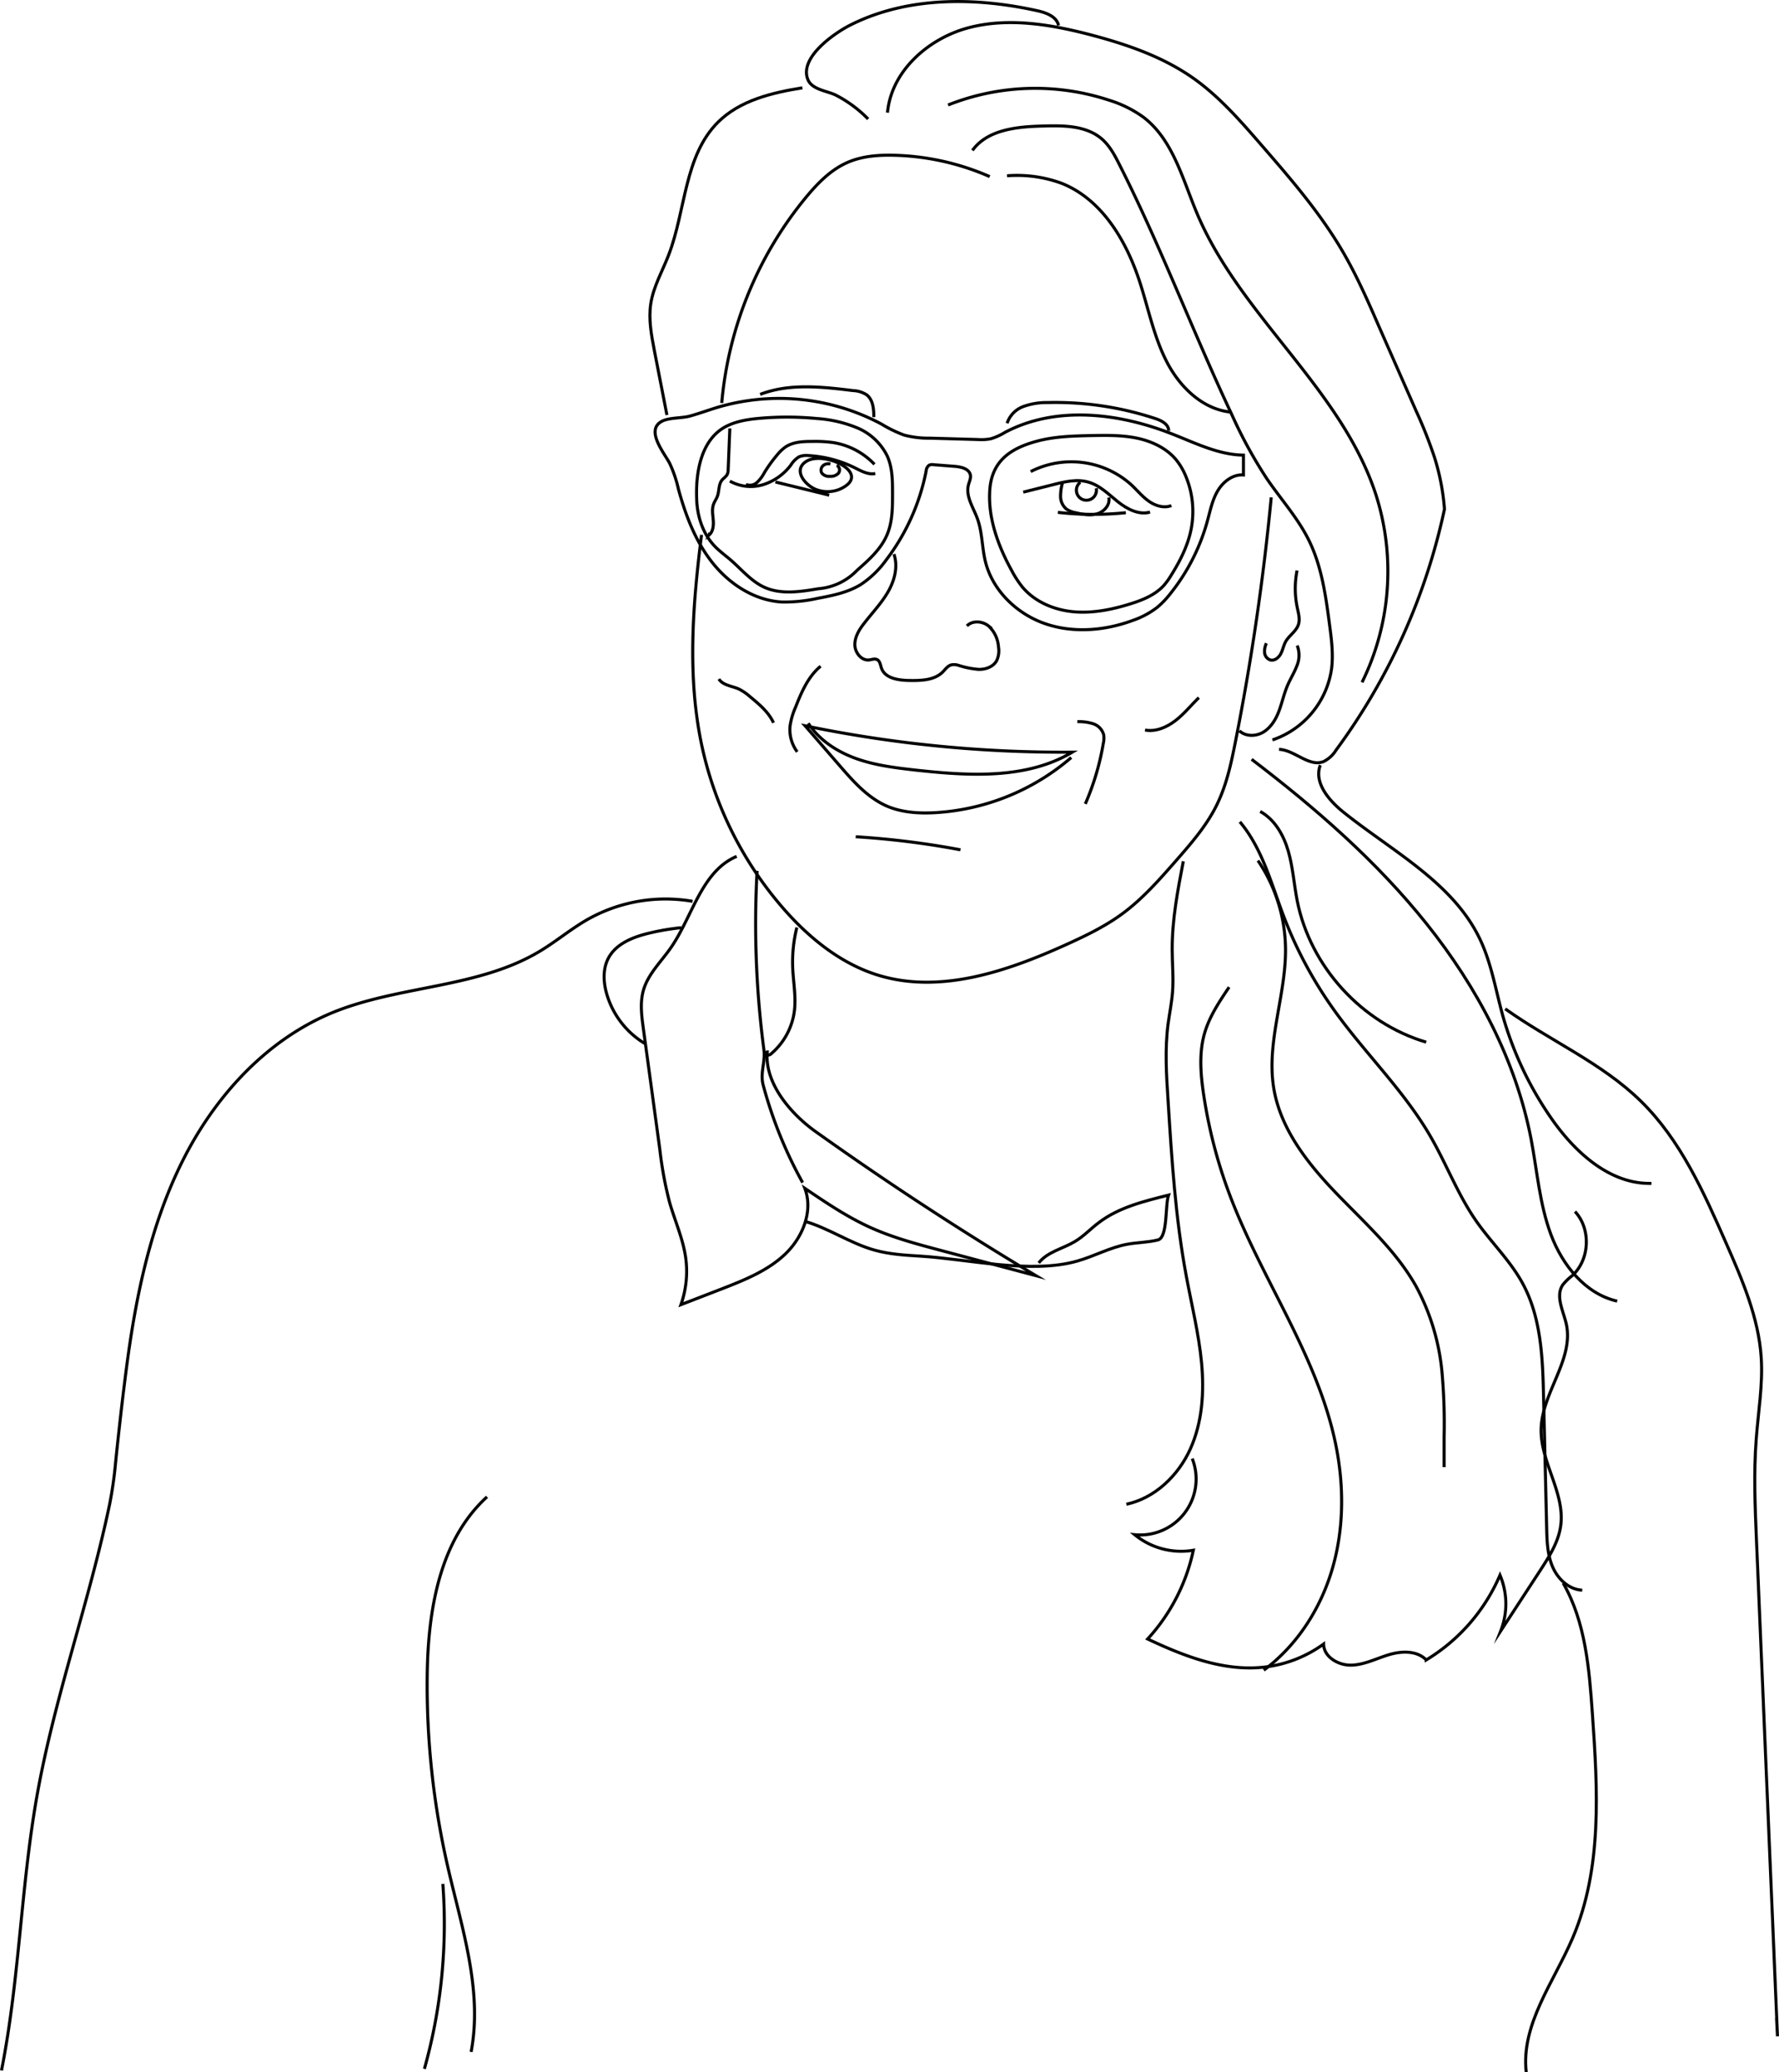 <svg xmlns="http://www.w3.org/2000/svg" viewBox="0 0 584.18 680.52"><defs><style>.cls-1{fill:none;stroke:#000;stroke-miterlimit:10;}</style></defs><title>aliza</title><g id="Layer_2" data-name="Layer 2"><g id="Layer_1-2" data-name="Layer 1"><path class="cls-1" d="M230.37,175.65c-2.91,23.08-4.76,46.7.14,69.44a119.79,119.79,0,0,0,26.5,53c8.51,9.81,19,18.39,31.4,22.18,20.39,6.23,42.28-1.27,61.7-10.06,6.38-2.89,12.74-5.95,18.38-10.09,6.69-4.91,12.21-11.21,17.68-17.45,4.94-5.65,9.94-11.38,13.28-18.1s4.82-13.85,6.25-21.05a808,808,0,0,0,11.74-80.18"/><path class="cls-1" d="M353.76,237a15.53,15.53,0,0,1,5.19.68,5.26,5.26,0,0,1,3.48,3.65,7.43,7.43,0,0,1-.1,2.63A85.41,85.41,0,0,1,356.39,264"/><path class="cls-1" d="M340.41,144.91c5.9-1.6,12.09-1.75,18.2-1.87,4.94-.09,9.94-.16,14.78.86s9.58,3.24,12.75,7a21.52,21.52,0,0,1,3.27,5.56,30.17,30.17,0,0,1,1.73,17.33c-1.07,5.39-3.59,10.38-6.48,15a24,24,0,0,1-2.36,3.33c-2.86,3.24-7.05,4.93-11.18,6.21-6.06,1.89-12.42,3.16-18.73,2.56s-12.61-3.25-16.68-8.13a33,33,0,0,1-3.47-5.34c-4.41-8-7.89-17.26-7.21-26.59S331.65,147.29,340.41,144.91Z"/><path class="cls-1" d="M238.49,140c3.46-1.75,7.38-2.32,11.24-2.65a103.11,103.11,0,0,1,18.43.09,41.74,41.74,0,0,1,13.4,3.1,19.2,19.2,0,0,1,9.82,9.28c1.68,3.79,1.71,8.07,1.71,12.21,0,4.66,0,9.46-1.87,13.74-2,4.63-5.92,8.12-9.71,11.45a19.79,19.79,0,0,1-12.78,6.12c-5.95,1-12.33,2-17.82-.52-4.31-2-7.41-5.84-11-8.94-1.72-1.48-3.57-2.81-5.15-4.44-4-4.13-5.86-10-6-15.72C228.44,155.27,230.12,144.29,238.49,140Z"/><path class="cls-1" d="M236.14,133.62a71.27,71.27,0,0,1,53.41,5.7,41.42,41.42,0,0,0,7.4,3.58,32,32,0,0,0,8.55,1l15.59.44a16.43,16.43,0,0,0,4.28-.25A20.07,20.07,0,0,0,330,142c16.55-8.78,37-6.47,54.47.35,7.78,3,15.5,7,23.85,7.12l0,6.51c-3.48-.27-6.67,2.21-8.45,5.21s-2.46,6.5-3.38,9.86A66.12,66.12,0,0,1,384.28,195a29.23,29.23,0,0,1-4.28,4.46,28.08,28.08,0,0,1-8,4.28c-9.18,3.4-19.52,4.27-28.78,1.09S326,194,323.61,184.54c-1.19-4.73-1-9.78-2.71-14.35-1.34-3.61-3.85-7.22-2.89-10.94.27-1.06.82-2.1.65-3.18-.35-2.12-3-2.75-5.18-2.92l-6.92-.54a2.52,2.52,0,0,0-1.48.18,2.59,2.59,0,0,0-.95,1.87A70.69,70.69,0,0,1,291,183.9a32.1,32.1,0,0,1-8.32,8.05c-4.24,2.62-9.25,3.63-14.14,4.54a49.41,49.41,0,0,1-11.79,1.21c-9-.51-17.18-5.84-22.77-12.86s-8.86-15.62-11.22-24.29a41.14,41.14,0,0,0-2.86-8.4c-1.82-3.46-8-10.82-2.63-13.76,2.39-1.3,6.57-1,9.28-1.75C229.76,135.75,232.92,134.57,236.14,133.62Z"/><path class="cls-1" d="M336,161.62l9.75-2.44c3.91-1,8.05-2,11.91-.77,3.66,1.12,6.45,4,9.45,6.39s6.84,4.41,10.53,3.38"/><path class="cls-1" d="M338.45,154.87a29.43,29.43,0,0,1,33.15,4.43c1.89,1.79,3.56,3.84,5.69,5.33s4.94,2.35,7.36,1.4"/><path class="cls-1" d="M264.64,151.6c-4.5,3,.16,8.16,3.69,9.28a10.51,10.51,0,0,0,7.38-.2C287.16,155.61,270.43,147.69,264.64,151.6Z"/><path class="cls-1" d="M348.93,158.44a16.18,16.18,0,0,0-.67,4.63,5.46,5.46,0,0,0,1.93,4.12,7.91,7.91,0,0,0,3,1.18c2.34.56,4.81,1.06,7.12.36s4.3-3,3.79-5.35"/><path class="cls-1" d="M287.15,152.49a23.87,23.87,0,0,0-13.62-7.16,43.66,43.66,0,0,0-6.79-.36c-3.05,0-6.3.13-8.83,1.84a13.65,13.65,0,0,0-2.7,2.58,46.45,46.45,0,0,0-4.24,5.88,12,12,0,0,1-2.36,3.15,3.48,3.48,0,0,1-3.67.67"/><path class="cls-1" d="M287.42,155.5c-2.28.49-4.53-.78-6.62-1.82a39.34,39.34,0,0,0-15.2-4.06,6.46,6.46,0,0,0-3.22.4,8.43,8.43,0,0,0-2.69,2.72,18.19,18.19,0,0,1-9.08,6.42A14,14,0,0,1,239.68,158"/><path class="cls-1" d="M330.71,139a8.83,8.83,0,0,1,5.4-5.52A22.41,22.41,0,0,1,344,132.2a104.62,104.62,0,0,1,35.48,5.29c2,.66,4.32,1.88,4.28,4"/><path class="cls-1" d="M286.94,137c0-2.66-.24-5.7-2.34-7.33a8.94,8.94,0,0,0-4.5-1.4c-10.2-1.25-20.89-2.45-30.48,1.25"/><path class="cls-1" d="M269.47,218.79c-4.12,3.4-6.3,8.56-8.26,13.53a23.63,23.63,0,0,0-1.77,6.09,12.19,12.19,0,0,0,2.35,8.5"/><path class="cls-1" d="M281,274.79a279.3,279.3,0,0,1,34.39,4.29"/><path class="cls-1" d="M407,240c2.09,2,5.62,1.88,8.06.3s4-4.25,5-7,1.61-5.59,2.76-8.26c.92-2.13,2.17-4.11,3-6.28a8.93,8.93,0,0,0,.15-6.77"/><path class="cls-1" d="M415.86,211.25a6,6,0,0,0-.6,3.12,2.78,2.78,0,0,0,1.9,2.37c1.38.34,2.74-.77,3.4-2s.91-2.71,1.6-4c1.16-2.06,3.48-3.39,4.21-5.64.58-1.77,0-3.69-.37-5.51a30.18,30.18,0,0,1-.08-12.23"/><path class="cls-1" d="M347.37,168.26a103.51,103.51,0,0,0,22.33.11"/><path class="cls-1" d="M254.62,158.29l17.67,4.33"/><path class="cls-1" d="M239.66,140.7l-.54,13.41a4.21,4.21,0,0,1-.27,1.58c-.37.83-1.23,1.32-1.79,2-1.14,1.47-.85,3.57-1.5,5.31-.34.91-.93,1.7-1.26,2.62-.59,1.67-.22,3.49-.08,5.25s-.07,3.76-1.43,4.89l.31-.78"/><path class="cls-1" d="M376,239.75c3.52.66,7.13-.9,10-3.11s5.08-5,7.66-7.54"/><path class="cls-1" d="M236.06,223c1.36,2.1,4.3,2.26,6.58,3.29a16.75,16.75,0,0,1,3.58,2.44c3,2.48,6.16,5.08,7.78,8.64"/><path class="cls-1" d="M354.74,158.39a3.29,3.29,0,1,0,5.24,1.95"/><path class="cls-1" d="M272.68,152.39a2.62,2.62,0,0,0-2.45.57,2,2,0,0,0-.37,2.4,3,3,0,0,0,2.61,1.07,3.56,3.56,0,0,0,2.84-1c.66-.8.42-2.31-.59-2.53"/><path class="cls-1" d="M330.69,57.73a42.37,42.37,0,0,1,18,2.5c13.27,5.32,21.27,19,25.66,32.61,2.84,8.81,4.64,18.06,8.94,26.26s11.86,15.47,21.09,16.25"/><path class="cls-1" d="M319.33,49.39c5-6.9,14.71-7.79,23.21-8,6.75-.2,14.19-.17,19.29,4.26,2.57,2.23,4.21,5.32,5.74,8.36,13.56,26.78,24.15,55,36.92,82.13A151.24,151.24,0,0,0,416,157.2c4.59,6.73,10.15,12.86,13.77,20.17,4.27,8.63,5.59,18.37,6.84,27.92.62,4.69,1.23,9.44.67,14.13A29,29,0,0,1,417.84,243"/><path class="cls-1" d="M291.43,37c1.24-13.67,13.44-24.44,26.71-27.91s27.36-1,40.62,2.51c11.63,3.1,23.21,7.13,33.05,14.05,8.5,6,15.4,13.91,22.21,21.76,9.67,11.14,19.39,22.36,26.83,35.09,4.64,7.94,8.35,16.38,12,24.8L465,134.91a151.32,151.32,0,0,1,6.07,15.34,75.72,75.72,0,0,1,3.26,16.95,205.94,205.94,0,0,1-35.59,79.12,10.2,10.2,0,0,1-4.08,3.77c-4.83,1.92-9.46-3.76-14.65-4"/><path class="cls-1" d="M388.57,282.85c-1.85,9.6-3.7,19.28-3.65,29.06,0,4.6.47,9.21.12,13.79-.27,3.57-1,7.08-1.48,10.63-1.07,8.27-.55,16.66,0,25,1.21,19.35,2.43,38.75,6,57.81,1.76,9.45,4.09,18.81,5,28.38s.27,19.51-3.66,28.27S379.27,492,369.87,494"/><path class="cls-1" d="M413.82,266.49c4.82,2.65,7.74,7.85,9.25,13.14s1.85,10.84,2.91,16.23c4.28,21.59,21.24,40.17,42.34,46.39"/><path class="cls-1" d="M413.08,282.62a52.67,52.67,0,0,1,9.05,28.64c.23,15.44-6.34,30.73-3.88,46,2.16,13.36,11,24.64,20.36,34.41s19.74,18.92,26.37,30.72a73.59,73.59,0,0,1,8.53,28.18,190.33,190.33,0,0,1,.7,21.24l0,10"/><path class="cls-1" d="M403.61,324.18c-3.22,4.78-6.48,9.66-8.07,15.19-1.84,6.41-1.3,13.25-.33,19.84a160,160,0,0,0,8.67,33.38c10.44,27.57,28.52,52.32,34.61,81.16,2.85,13.5,2.93,27.71-.86,41S426.05,540.27,415,548.49"/><path class="cls-1" d="M285.07,39.09a41,41,0,0,0-10.63-7.86c-2.85-1.39-7.77-1.77-9.14-5.07-3-7.29,8.85-15.37,13.92-17.93C297.92-1.19,320.17-1,340.6,3.52c2.93.65,6.36,1.89,7,4.82"/><path class="cls-1" d="M219,136.29l-4.09-21c-1-5.16-2-10.44-1.2-15.63.88-5.58,3.8-10.6,5.84-15.87,5.66-14.66,5.09-32.58,16.23-43.67,7.19-7.16,17.69-9.67,27.7-11.28"/><path class="cls-1" d="M325,58A83.26,83.26,0,0,0,294,51c-5.41-.17-11,.23-15.91,2.44-5.38,2.41-9.62,6.77-13.38,11.31A123.14,123.14,0,0,0,237,132.35"/><path class="cls-1" d="M433.55,251.28c-2.17,5.78,2.84,11.63,7.67,15.49,16.16,12.94,36.12,23.18,44.89,41.93,3.59,7.67,5,16.15,7.21,24.3a112.9,112.9,0,0,0,16.24,34.47c7.76,11.1,19.19,21.49,32.73,21.16"/><path class="cls-1" d="M411,249.36c21,16,41.1,33.5,57.56,54.15s29.23,44.67,34.22,70.61c2,10.51,2.78,21.35,6.53,31.37s11.29,19.45,21.73,21.81"/><path class="cls-1" d="M407.14,269.89c7.42,8.82,10.34,20.43,14.46,31.2A136.71,136.71,0,0,0,438,331.6c10.1,14.17,22.9,26.41,31.64,41.45,5.32,9.16,9.05,19.23,15.1,27.92,4.87,7,11.18,13,15.25,20.49,6.16,11.32,6.6,24.77,6.89,37.66l1,42.47c.1,4.38.22,8.87,1.93,12.9s5.38,7.54,9.75,7.72"/><path class="cls-1" d="M241.91,281.24c-11.6,4.91-14.46,19.71-21.65,30.05-3.15,4.53-7.4,8.53-8.95,13.83-1.19,4.08-.63,8.44-.05,12.66l5.43,39.83a123.63,123.63,0,0,0,3.19,17.26c1.72,6,4.36,11.83,5.26,18a32.92,32.92,0,0,1-1.54,15.59L237,423.28c7.43-2.9,15.06-5.92,20.83-11.42s9.28-14.16,6.45-21.62c6.92,4.69,13.89,9.41,21.51,12.86,7.4,3.35,15.3,5.45,23.16,7.54l31.24,8.3q-37.09-22.18-72.32-47.29c-8.34-5.94-16.84-16-15.92-26.18-.49,0-.38.9.09,1a1.54,1.54,0,0,0,1.31-.51,22.14,22.14,0,0,0,7.51-14c.57-4.63-.34-9.29-.55-13.95a46.36,46.36,0,0,1,1.36-13.41"/><path class="cls-1" d="M264.23,401.07c8,2.31,15,7.27,23,9.49,4.82,1.34,9.86,1.65,14.86,1.95,15.61.94,36.5,6,51.75,1.6,5.53-1.58,10.68-4.46,16.34-5.5,3.33-.61,6.77-.58,10.06-1.41s2.33-11.54,3.48-14.72c-8,2-16.29,4-22.86,9-2.69,2-5,4.54-7.93,6.27-4,2.38-9,3.36-11.84,7"/><path class="cls-1" d="M223.72,304.65a80.41,80.41,0,0,0-10.54,1.79c-5.23,1.25-10.81,3.41-13.36,8.15-1.91,3.54-1.71,7.88-.61,11.75a28.25,28.25,0,0,0,12.45,16.31"/><path class="cls-1" d="M227.43,296a52.11,52.11,0,0,0-34.57,6c-5.41,3.1-10.21,7.15-15.55,10.36-20.41,12.28-46.21,11.15-68.24,20.23-21.74,9-38.53,27.55-49.07,48.57S44.61,425.64,41.56,449c-1.34,10.22-2.57,21.22-3.62,31.48A130.69,130.69,0,0,1,36,494c-6.73,32.24-18.12,63.41-23.87,95.83C6.85,619.64,6.39,650.21.49,679.95"/><path class="cls-1" d="M494.28,331.31c14.63,10.45,31.65,17.7,44.5,30.28,13.07,12.79,20.72,30,28.07,46.74,5.28,12,10.63,24.37,11.49,37.48.59,9-1,17.92-1.64,26.88-.85,11.08-.38,22.21.09,33.31l6.89,162.73-.31-6.08"/><path class="cls-1" d="M513.3,519.89c7.36,12.82,8.57,28.14,9.6,42.89,1.75,24.84,3.32,50.79-6.49,73.69-6.2,14.48-17,28.35-15.24,44"/><path class="cls-1" d="M159.93,491.57c-15.63,14.25-19.37,37.29-19.64,58.44a266.89,266.89,0,0,0,6.65,62.62c4.61,20.22,11.64,40.85,7.76,61.23"/><path class="cls-1" d="M391.5,479a18.37,18.37,0,0,1-18.89,25,24.07,24.07,0,0,0,19.25,5.11,62.2,62.2,0,0,1-15,29.14c11.88,5.61,24.71,10.61,37.78,9.29a41.13,41.13,0,0,0,20-7.63c.05,4.29,4.94,7.09,9.24,6.93s8.24-2.26,12.35-3.47,9.13-1.33,12.11,1.76a60.2,60.2,0,0,0,24.22-27.86,24.31,24.31,0,0,1,.24,18.34l12.89-19.75c3-4.62,6.11-9.44,6.82-14.9,1.41-10.81-6.76-20.89-6.44-31.79.35-12,10.85-22.75,8.25-34.42-1-4.33-3.62-9.12-1.14-12.8A17.23,17.23,0,0,1,516.2,419c5.86-5.23,6.33-15.37,1-21.12"/><path class="cls-1" d="M311.33,34.48a77.5,77.5,0,0,1,52.85-1.58,38.63,38.63,0,0,1,11.23,5.54c9.81,7.43,12.94,20.49,17.74,31.82,14.31,33.75,47.46,57.49,58.72,92.37a82.63,82.63,0,0,1-4.61,61.46"/><path class="cls-1" d="M248.61,286a316.51,316.51,0,0,0,2.23,58.68c.55,4.17-1.31,7.62-.22,11.69a141.77,141.77,0,0,0,12.94,32"/><path class="cls-1" d="M145.42,618.68a176.49,176.49,0,0,1-6.06,60.74"/><path class="cls-1" d="M265.42,237.52c3.64,5.63,9.61,9.44,15.93,11.67s13,3,19.7,3.76c17.36,1.88,36.11,3,51.08-5.94a416.8,416.8,0,0,1-87.76-8.66l11.35,13.09c4.56,5.26,9.36,10.7,15.78,13.4,4.84,2,10.23,2.33,15.46,2.05a75.09,75.09,0,0,0,44.81-18.11"/><path class="cls-1" d="M317.51,205.56c1.8-1.86,5.06-1.63,7.08,0a10.2,10.2,0,0,1,3.28,6.84,7.46,7.46,0,0,1-.63,4.62c-1.13,2-3.57,2.84-5.83,2.81a29,29,0,0,1-6.64-1.32,4.67,4.67,0,0,0-2.49-.13c-1.15.35-1.86,1.46-2.72,2.31-2.76,2.74-7.1,2.84-11,2.78-3.54-.06-7.9-.68-9.09-4-.37-1-.47-2.38-1.46-2.86-.8-.38-1.72,0-2.6.12-2.59.28-4.71-2.47-4.7-5.07s1.5-5,3.09-7c2.63-3.42,5.66-6.56,7.81-10.29s3.35-8.31,1.94-12.39"/></g></g></svg>